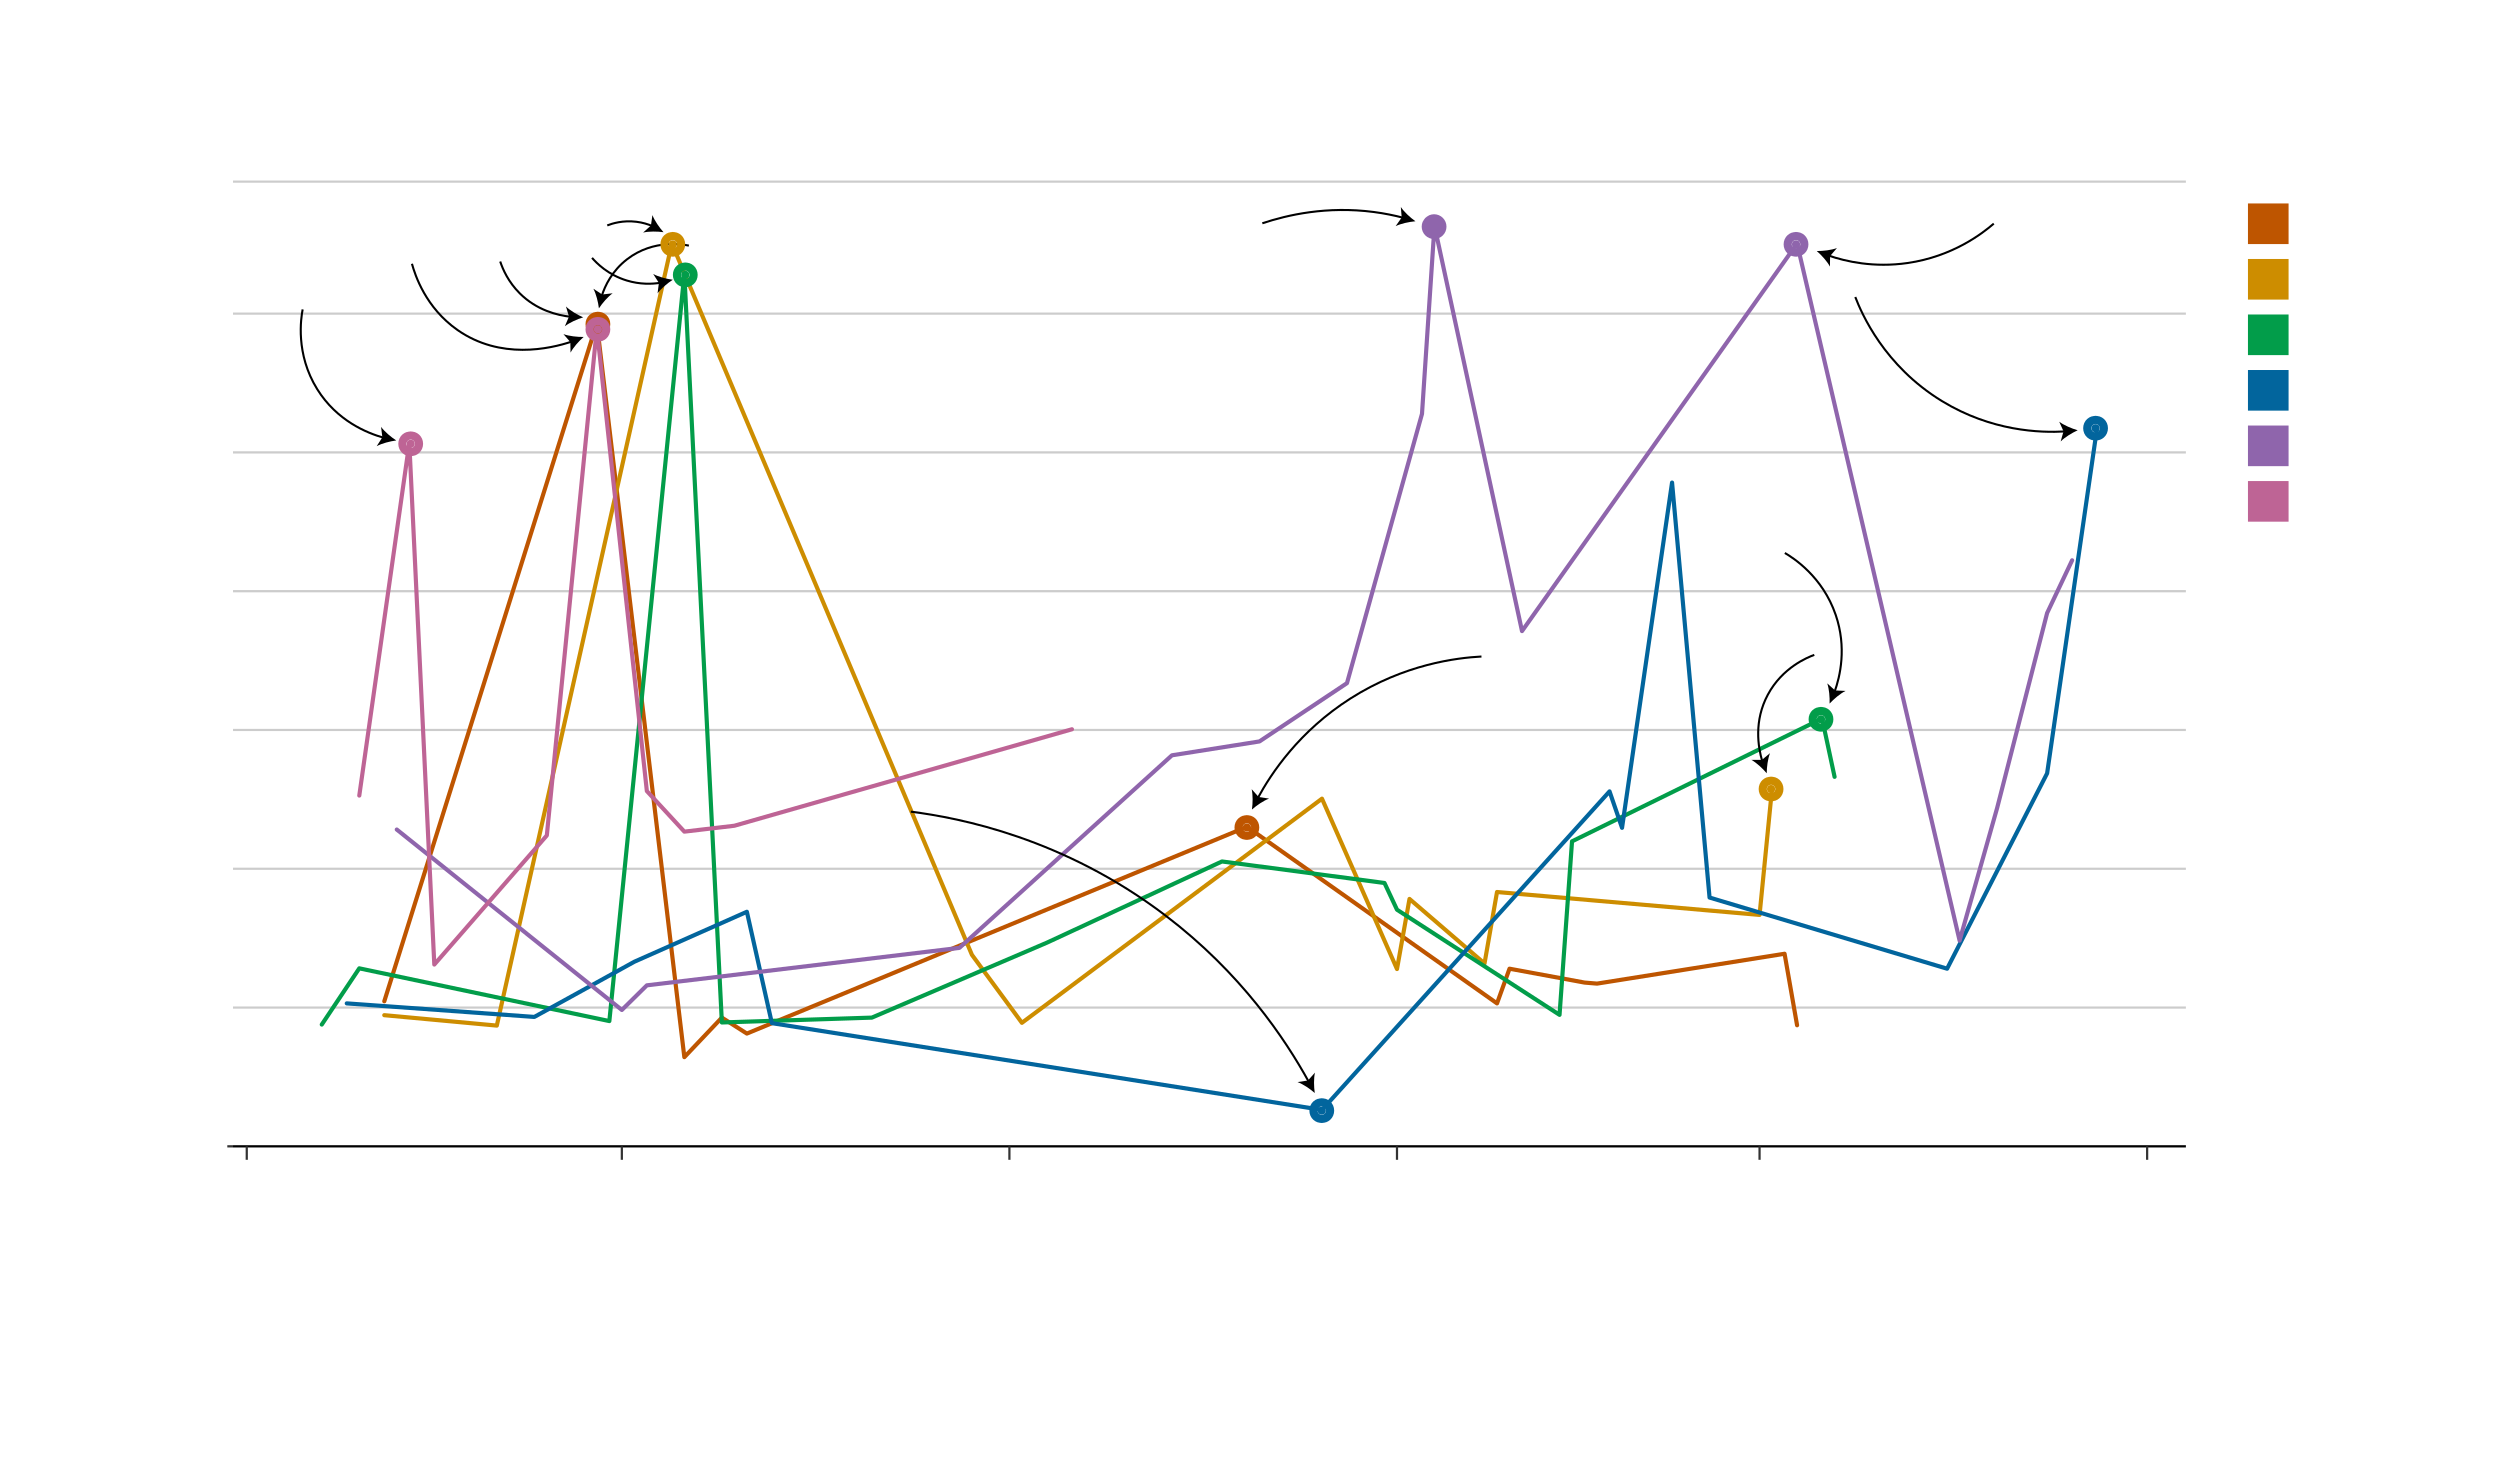 <?xml version="1.0" encoding="utf-8"?>
<!-- Generator: Adobe Illustrator 26.5.0, SVG Export Plug-In . SVG Version: 6.00 Build 0)  -->
<svg version="1.2" baseProfile="tiny" id="g-Attendance_plot-Artboard_14-Layer-img" xmlns="http://www.w3.org/2000/svg" xmlns:xlink="http://www.w3.org/1999/xlink"
	 x="0px" y="0px" viewBox="0 0 600 355.56" overflow="visible" xml:space="preserve">
<g>
	
		<line fill="none" stroke="#CCCCCC" stroke-width="0.535" stroke-linejoin="round" stroke-miterlimit="10" x1="55.923" y1="43.592" x2="524.613" y2="43.592"/>
	
		<line fill="none" stroke="#CCCCCC" stroke-width="0.535" stroke-linejoin="round" stroke-miterlimit="10" x1="55.923" y1="75.267" x2="524.613" y2="75.267"/>
	
		<line fill="none" stroke="#CCCCCC" stroke-width="0.535" stroke-linejoin="round" stroke-miterlimit="10" x1="55.923" y1="108.577" x2="524.613" y2="108.577"/>
	
		<line fill="none" stroke="#CCCCCC" stroke-width="0.535" stroke-linejoin="round" stroke-miterlimit="10" x1="55.923" y1="141.887" x2="524.613" y2="141.887"/>
	
		<line fill="none" stroke="#CCCCCC" stroke-width="0.535" stroke-linejoin="round" stroke-miterlimit="10" x1="55.923" y1="175.192" x2="524.613" y2="175.192"/>
	
		<line fill="none" stroke="#CCCCCC" stroke-width="0.535" stroke-linejoin="round" stroke-miterlimit="10" x1="55.923" y1="208.502" x2="524.613" y2="208.502"/>
	
		<line fill="none" stroke="#CCCCCC" stroke-width="0.535" stroke-linejoin="round" stroke-miterlimit="10" x1="55.923" y1="241.812" x2="524.613" y2="241.812"/>
	
		<polyline id="Attendance_x5F_2017_00000077322298318459002300000015819987308882696065_" fill="none" stroke="#BE5500" stroke-linecap="round" stroke-linejoin="round" stroke-miterlimit="10" points="
		92.228,240.312 143.238,77.602 164.243,253.717 173.248,244.227 179.248,248.057 299.273,198.427 359.283,240.812 362.283,232.487 
		380.288,235.817 383.288,236.067 428.298,228.902 431.298,246.057 	"/>
	
		<polyline id="Attendance_x5F_2018_00000181054797898400788830000009918417794583692674_" fill="none" stroke="#CD8D00" stroke-linecap="round" stroke-linejoin="round" stroke-miterlimit="10" points="
		92.228,243.642 119.233,246.142 161.243,58.447 233.258,229.152 245.258,245.477 317.273,191.682 335.278,232.567 338.278,215.747 
		356.283,231.237 359.283,214.082 422.293,219.577 425.298,189.182 	"/>
	
		<polyline id="Attendance_x5F_2019_00000111171489019643831490000018034655291985698969_" fill="none" stroke="#029D4A" stroke-linecap="round" stroke-linejoin="round" stroke-miterlimit="10" points="
		77.228,245.892 86.228,232.402 146.243,245.057 164.243,65.777 173.248,245.392 209.253,244.227 251.263,226.237 293.268,206.752 
		332.278,211.917 335.278,218.327 374.288,243.562 377.288,201.922 437.298,172.447 440.298,186.437 	"/>
	
		<polyline id="Attendance_x5F_2021_00000150801044317208237070000015044970388600519342_" fill="none" stroke="#02659D" stroke-linecap="round" stroke-linejoin="round" stroke-miterlimit="10" points="
		83.228,240.812 128.238,244.062 152.243,230.817 179.248,218.827 185.248,245.557 317.273,266.377 386.288,189.932 
		389.288,198.677 401.293,115.822 410.293,215.412 467.303,232.487 491.308,185.602 503.313,102.582 	"/>
	
		<polyline id="Attendance_x5F_2022_00000152979980565498507370000007947272973203375248_" fill="none" stroke="#8F65AC" stroke-linecap="round" stroke-linejoin="round" stroke-miterlimit="10" points="
		95.228,199.092 149.243,242.392 155.243,236.482 230.258,227.487 281.268,181.272 302.273,177.942 323.273,163.952 341.278,99.332 
		344.278,54.202 365.283,151.462 431.298,58.447 470.303,225.742 479.308,193.932 491.308,147.132 497.308,134.472 	"/>
	
		<polyline id="Attendance_x5F_2023_00000081645735123434406360000002608435374767929755_" fill="none" stroke="#BE6495" stroke-linecap="round" stroke-linejoin="round" stroke-miterlimit="10" points="
		86.228,190.932 98.233,106.327 104.233,231.487 131.238,200.507 143.238,78.847 155.243,189.852 164.243,199.592 176.248,198.177 
		257.263,175.027 	"/>
	<rect x="34.393" y="40.852" fill="none" width="540" height="252"/>
	
		<line fill="none" stroke="#333333" stroke-width="0.535" stroke-linejoin="round" stroke-miterlimit="10" x1="54.553" y1="275.122" x2="55.923" y2="275.122"/>
	
		<line fill="none" stroke="#000000" stroke-width="0.535" stroke-linejoin="round" stroke-miterlimit="10" x1="55.923" y1="275.122" x2="524.613" y2="275.122"/>
	
		<line fill="none" stroke="#333333" stroke-width="0.535" stroke-linejoin="round" stroke-miterlimit="10" x1="59.223" y1="278.357" x2="59.223" y2="275.122"/>
	
		<line fill="none" stroke="#333333" stroke-width="0.535" stroke-linejoin="round" stroke-miterlimit="10" x1="149.243" y1="278.357" x2="149.243" y2="275.122"/>
	
		<line fill="none" stroke="#333333" stroke-width="0.535" stroke-linejoin="round" stroke-miterlimit="10" x1="242.258" y1="278.357" x2="242.258" y2="275.122"/>
	
		<line fill="none" stroke="#333333" stroke-width="0.535" stroke-linejoin="round" stroke-miterlimit="10" x1="335.278" y1="278.357" x2="335.278" y2="275.122"/>
	
		<line fill="none" stroke="#333333" stroke-width="0.535" stroke-linejoin="round" stroke-miterlimit="10" x1="422.293" y1="278.357" x2="422.293" y2="275.122"/>
	
		<line fill="none" stroke="#333333" stroke-width="0.535" stroke-linejoin="round" stroke-miterlimit="10" x1="515.313" y1="278.357" x2="515.313" y2="275.122"/>
	
		<rect id="Legend_x5F_2017_00000115481081597148657680000003174938216717932698_" x="539.509" y="48.828" fill="#BE5500" width="9.75" height="9.75"/>
	
		<rect id="Legend_x5F_2018_00000097501135399921503760000006351975789703476899_" x="539.509" y="62.153" fill="#CD8D00" width="9.75" height="9.75"/>
	
		<rect id="Legend_x5F_2019_00000121255622783072599820000005180120730595891114_" x="539.509" y="75.478" fill="#029D4A" width="9.75" height="9.75"/>
	
		<rect id="Legend_x5F_2021_00000067950225088716168680000013537873408168382886_" x="539.509" y="88.803" fill="#02659D" width="9.75" height="9.75"/>
	
		<rect id="Legend_x5F_2022_00000119095952707215581600000002814788988157487542_" x="539.509" y="102.128" fill="#8F65AC" width="9.75" height="9.75"/>
	
		<rect id="Legend_x5F_2023_00000042006640737314318340000004347692351315401860_" x="539.509" y="115.453" fill="#BE6495" width="9.75" height="9.75"/>
	<g id="Education_x5F_2017_x5F_arrow_00000130609372606269511510000003052123145734173083_">
		<path fill="none" stroke="#000000" stroke-width="0.5" stroke-miterlimit="10" d="M120.05,62.763
			c0.639,1.908,1.951,4.908,4.692,7.64c4.057,4.044,9.004,5.269,12.212,5.626"/>
		<g>
			<path d="M139.965,76.16c-1.447,0.449-3.255,1.25-4.397,2.141l0.989-2.327l-0.729-2.421
				C136.866,74.563,138.576,75.557,139.965,76.16z"/>
		</g>
	</g>
	<g id="Education_x5F_other_00000011710198931250606430000002409853762264395711_">
		<path fill="none" stroke="#000000" stroke-width="0.5" stroke-miterlimit="10" d="M98.867,63.306
			c0.754,2.734,3.303,10.549,10.93,15.892c10.283,7.205,22.146,4.557,27.46,2.768"/>
		<g>
			<path d="M140.066,80.871c-1.136,1.001-2.458,2.473-3.135,3.754l-0.051-2.528l-1.656-1.91
				C136.585,80.682,138.552,80.889,140.066,80.871z"/>
		</g>
	</g>
	<g id="Education_x5F_other_00000156570657063147759170000005873283183860038551_">
		<path fill="none" stroke="#000000" stroke-width="0.5" stroke-miterlimit="10" d="M142.092,61.891
			c1.076,1.242,3.801,4.047,8.328,5.431c3.169,0.969,6.027,0.876,8.115,0.541"/>
		<g>
			<path d="M161.464,67.141c-1.269,0.826-2.79,2.091-3.646,3.26l0.316-2.509l-1.362-2.13
				C158.047,66.451,159.963,66.94,161.464,67.141z"/>
		</g>
	</g>
	<g id="Education_x5F_other_00000163039679307716321360000013234005253517791878_">
		<path fill="none" stroke="#000000" stroke-width="0.5" stroke-miterlimit="10" d="M145.74,54.101
			c1.199-0.467,3.75-1.277,6.999-0.875c1.505,0.186,2.8,0.588,3.86,1.038"/>
		<g>
			<path d="M159.238,55.726c-1.501-0.202-3.479-0.236-4.89,0.092l1.876-1.695l0.357-2.503
				C157.099,52.973,158.232,54.594,159.238,55.726z"/>
		</g>
	</g>
	<g id="Cornell_x5F_2018_00000088107619029864567820000012613105768309966468_">
		<path fill="none" stroke="#000000" stroke-width="0.5" stroke-miterlimit="10" d="M355.551,157.565
			c-5.903,0.32-18.471,1.801-31.472,10.093c-12.236,7.804-18.957,17.879-22.245,23.95"/>
		<g>
			<path d="M300.462,194.291c0.21-1.5,0.255-3.477-0.064-4.89l1.685,1.886l2.501,0.371
				C303.227,192.167,301.599,193.291,300.462,194.291z"/>
		</g>
	</g>
	<g id="Yale_x5F_2019_00000103233490439260913620000001746916301741436819_">
		<path fill="none" stroke="#000000" stroke-width="0.5" stroke-miterlimit="10" d="M435.43,157.172
			c-1.628,0.597-7.653,3.026-11.153,9.56c-3.349,6.252-2.371,12.501-1.321,16.03"/>
		<g>
			<path d="M424.011,185.586c-0.976-1.158-2.418-2.512-3.683-3.218l2.529,0.005l1.946-1.613
				C424.276,182.11,424.026,184.072,424.011,185.586z"/>
		</g>
	</g>
	<g id="Pride_x5F_2020_00000011710589815660374270000008200353246850904721_">
		<path fill="none" stroke="#000000" stroke-width="0.5" stroke-miterlimit="10" d="M428.363,132.714
			c1.917,1.123,9.047,5.604,12.215,14.887c2.658,7.79,1.069,14.697-0.295,18.484"/>
		<g>
			<path d="M439.104,168.861c0.055-1.513-0.103-3.485-0.566-4.858l1.869,1.703l2.526,0.113
				C441.637,166.465,440.133,167.75,439.104,168.861z"/>
		</g>
	</g>
	<g id="Penn_x5F_2022_00000121959126650987618040000012905452738132323253_">
		<path fill="none" stroke="#000000" stroke-width="0.5" stroke-miterlimit="10" d="M218.595,194.798
			c11.768,1.505,36.661,6.324,61.129,24.934c18.128,13.788,28.692,29.569,34.397,39.929"/>
		<g>
			<path d="M315.543,262.317c-1.141-0.996-2.773-2.114-4.131-2.618l2.5-0.381l1.677-1.892
				C315.275,258.841,315.327,260.818,315.543,262.317z"/>
		</g>
	</g>
	<g id="Seton_x5F_2022_00000140694742013311647250000008342559692239249285_">
		<path fill="none" stroke="#000000" stroke-width="0.5" stroke-miterlimit="10" d="M445.268,71.282
			c1.526,3.965,6.924,16.51,20.827,24.992c11.844,7.226,23.521,7.636,29.553,7.269"/>
		<g>
			<path d="M498.649,103.266c-1.377,0.63-3.068,1.655-4.088,2.685l0.683-2.435l-1.032-2.308
				C495.371,102.078,497.194,102.845,498.649,103.266z"/>
		</g>
	</g>
	<g id="Sell_x5F_2022_00000078739196073644553450000014092400683612694717_">
		<path fill="none" stroke="#000000" stroke-width="0.5" stroke-miterlimit="10" d="M302.959,53.589
			c6.039-2.014,15.504-4.187,26.78-2.706c2.54,0.334,4.9,0.817,7.065,1.383"/>
		<g>
			<path d="M339.701,53.105c-1.508,0.135-3.445,0.539-4.749,1.17l1.455-2.068l-0.205-2.52
				C337.006,50.893,338.47,52.224,339.701,53.105z"/>
		</g>
	</g>
	<g id="Champs_x5F_2023_00000111902274999287317610000013522168101055991993_">
		<path fill="none" stroke="#000000" stroke-width="0.5" stroke-miterlimit="10" d="M478.506,53.668
			c-2.739,2.369-9.855,7.882-20.668,9.454c-8.129,1.182-14.859-0.372-18.999-1.79"/>
		<g>
			<path d="M436.027,60.249c1.515,0.008,3.48-0.212,4.838-0.717l-1.644,1.922l-0.034,2.528
				C438.501,62.705,437.17,61.242,436.027,60.249z"/>
		</g>
	</g>
	<g id="Duke_x5F_2023_00000033344533679671474560000002338220357230045314_">
		<path fill="none" stroke="#000000" stroke-width="0.5" stroke-miterlimit="10" d="M92.15,105.073
			c-4.101-1.134-11.301-4.101-16.006-11.651c-5.293-8.494-3.896-17.123-3.508-19.164"/>
		<g>
			<path d="M95.098,105.71c-1.268-0.827-2.788-2.093-3.643-3.263l0.314,2.509l-1.364,2.129
				C91.68,106.397,93.597,105.909,95.098,105.71z"/>
		</g>
	</g>
	<g id="NewEd_x5F_2023_00000152238549038828182420000010644143427048151219_">
		<path fill="none" stroke="#000000" stroke-width="0.5" stroke-miterlimit="10" d="M165.328,58.953
			c-1.038-0.227-8.386-1.704-14.829,3.271c-3.601,2.781-5.293,6.322-6.089,8.837"/>
		<g>
			<path d="M143.739,74c-0.185-1.503-0.654-3.425-1.328-4.707l2.115,1.385l2.512-0.289C145.859,71.233,144.578,72.74,143.739,74z"/>
		</g>
	</g>
	
		<circle id="Duke_x5F_2023_00000002377381075053200650000003563316735141818543_" fill="#BE6495" stroke="#BE6495" stroke-width="4" stroke-linecap="round" stroke-linejoin="round" stroke-miterlimit="10" cx="98.566" cy="106.514" r="0.975"/>
	
		<path id="Sell_x5F_2022_00000165953826266317145140000012533851226502796702_" fill="#8F65AC" stroke="#8F65AC" stroke-width="4" stroke-linecap="round" stroke-linejoin="round" stroke-miterlimit="10" d="
		M344.181,53.419c0.538,0,0.975,0.437,0.975,0.975c0,0.538-0.437,0.975-0.975,0.975s-0.975-0.437-0.975-0.975
		C343.206,53.855,343.642,53.419,344.181,53.419"/>
	
		<circle id="Champs_x5F_2023_00000081626873526525980900000007730379829027019706_" fill="#8F65AC" stroke="#8F65AC" stroke-width="4" stroke-linecap="round" stroke-linejoin="round" stroke-miterlimit="10" cx="431.046" cy="58.639" r="0.975"/>
	
		<circle id="Penn_x5F_2022_00000047061113015835138610000004730653520287571851_" fill="#02659D" stroke="#02659D" stroke-width="4" stroke-linecap="round" stroke-linejoin="round" stroke-miterlimit="10" cx="317.226" cy="266.549" r="0.975"/>
	
		<circle id="Seton_x5F_2022_00000151531073685108773670000007697481981240626356_" fill="#02659D" stroke="#02659D" stroke-width="4" stroke-linecap="round" stroke-linejoin="round" stroke-miterlimit="10" cx="502.936" cy="102.769" r="0.975"/>
	
		<circle id="Education_x5F_2019_00000149374277267482996030000018173613125682746766_" fill="#029D4A" stroke="#029D4A" stroke-width="4" stroke-linecap="round" stroke-linejoin="round" stroke-miterlimit="10" cx="164.466" cy="65.969" r="0.975"/>
	
		<circle id="Pride_x5F_2020_00000108991219289976580250000018346189278095779001_" fill="#029D4A" stroke="#029D4A" stroke-width="4" stroke-linecap="round" stroke-linejoin="round" stroke-miterlimit="10" cx="437.036" cy="172.629" r="0.975"/>
	
		<circle id="Education_x5F_2018_00000150061457170523121540000011320536646766662785_" fill="#CD8D00" stroke="#CD8D00" stroke-width="4" stroke-linecap="round" stroke-linejoin="round" stroke-miterlimit="10" cx="161.471" cy="58.639" r="0.975"/>
	
		<circle id="Yale_x5F_2019_00000067920125866563712060000017994524075729694848_" fill="#CD8D00" stroke="#CD8D00" stroke-width="4" stroke-linecap="round" stroke-linejoin="round" stroke-miterlimit="10" cx="425.056" cy="189.364" r="0.975"/>
	
		<circle id="Education_x5F_2017_00000110470646664971354020000016342517942563319479_" fill="#BE5500" stroke="#BE5500" stroke-width="4" stroke-linecap="round" stroke-linejoin="round" stroke-miterlimit="10" cx="143.496" cy="77.789" r="0.975"/>
	
		<circle id="Cornell_x5F_2018_00000026885286614149305190000006989852359586449568_" fill="#BE5500" stroke="#BE5500" stroke-width="4" stroke-linecap="round" stroke-linejoin="round" stroke-miterlimit="10" cx="299.251" cy="198.604" r="0.975"/>
	
		<circle id="Education_x5F_2023_00000156566714759562323420000003383704401407415425_" fill="#BE6495" stroke="#BE6495" stroke-width="4" stroke-linecap="round" stroke-linejoin="round" stroke-miterlimit="10" cx="143.496" cy="79.039" r="0.975"/>
</g>
<style>
#g-Attendance_plot-Artboard_14-Layer-img rect, #g-Attendance_plot-Artboard_14-Layer-img circle, #g-Attendance_plot-Artboard_14-Layer-img path, #g-Attendance_plot-Artboard_14-Layer-img line, #g-Attendance_plot-Artboard_14-Layer-img polyline, #g-Attendance_plot-Artboard_14-Layer-img polygon { vector-effect: non-scaling-stroke; }
</style>
</svg>

